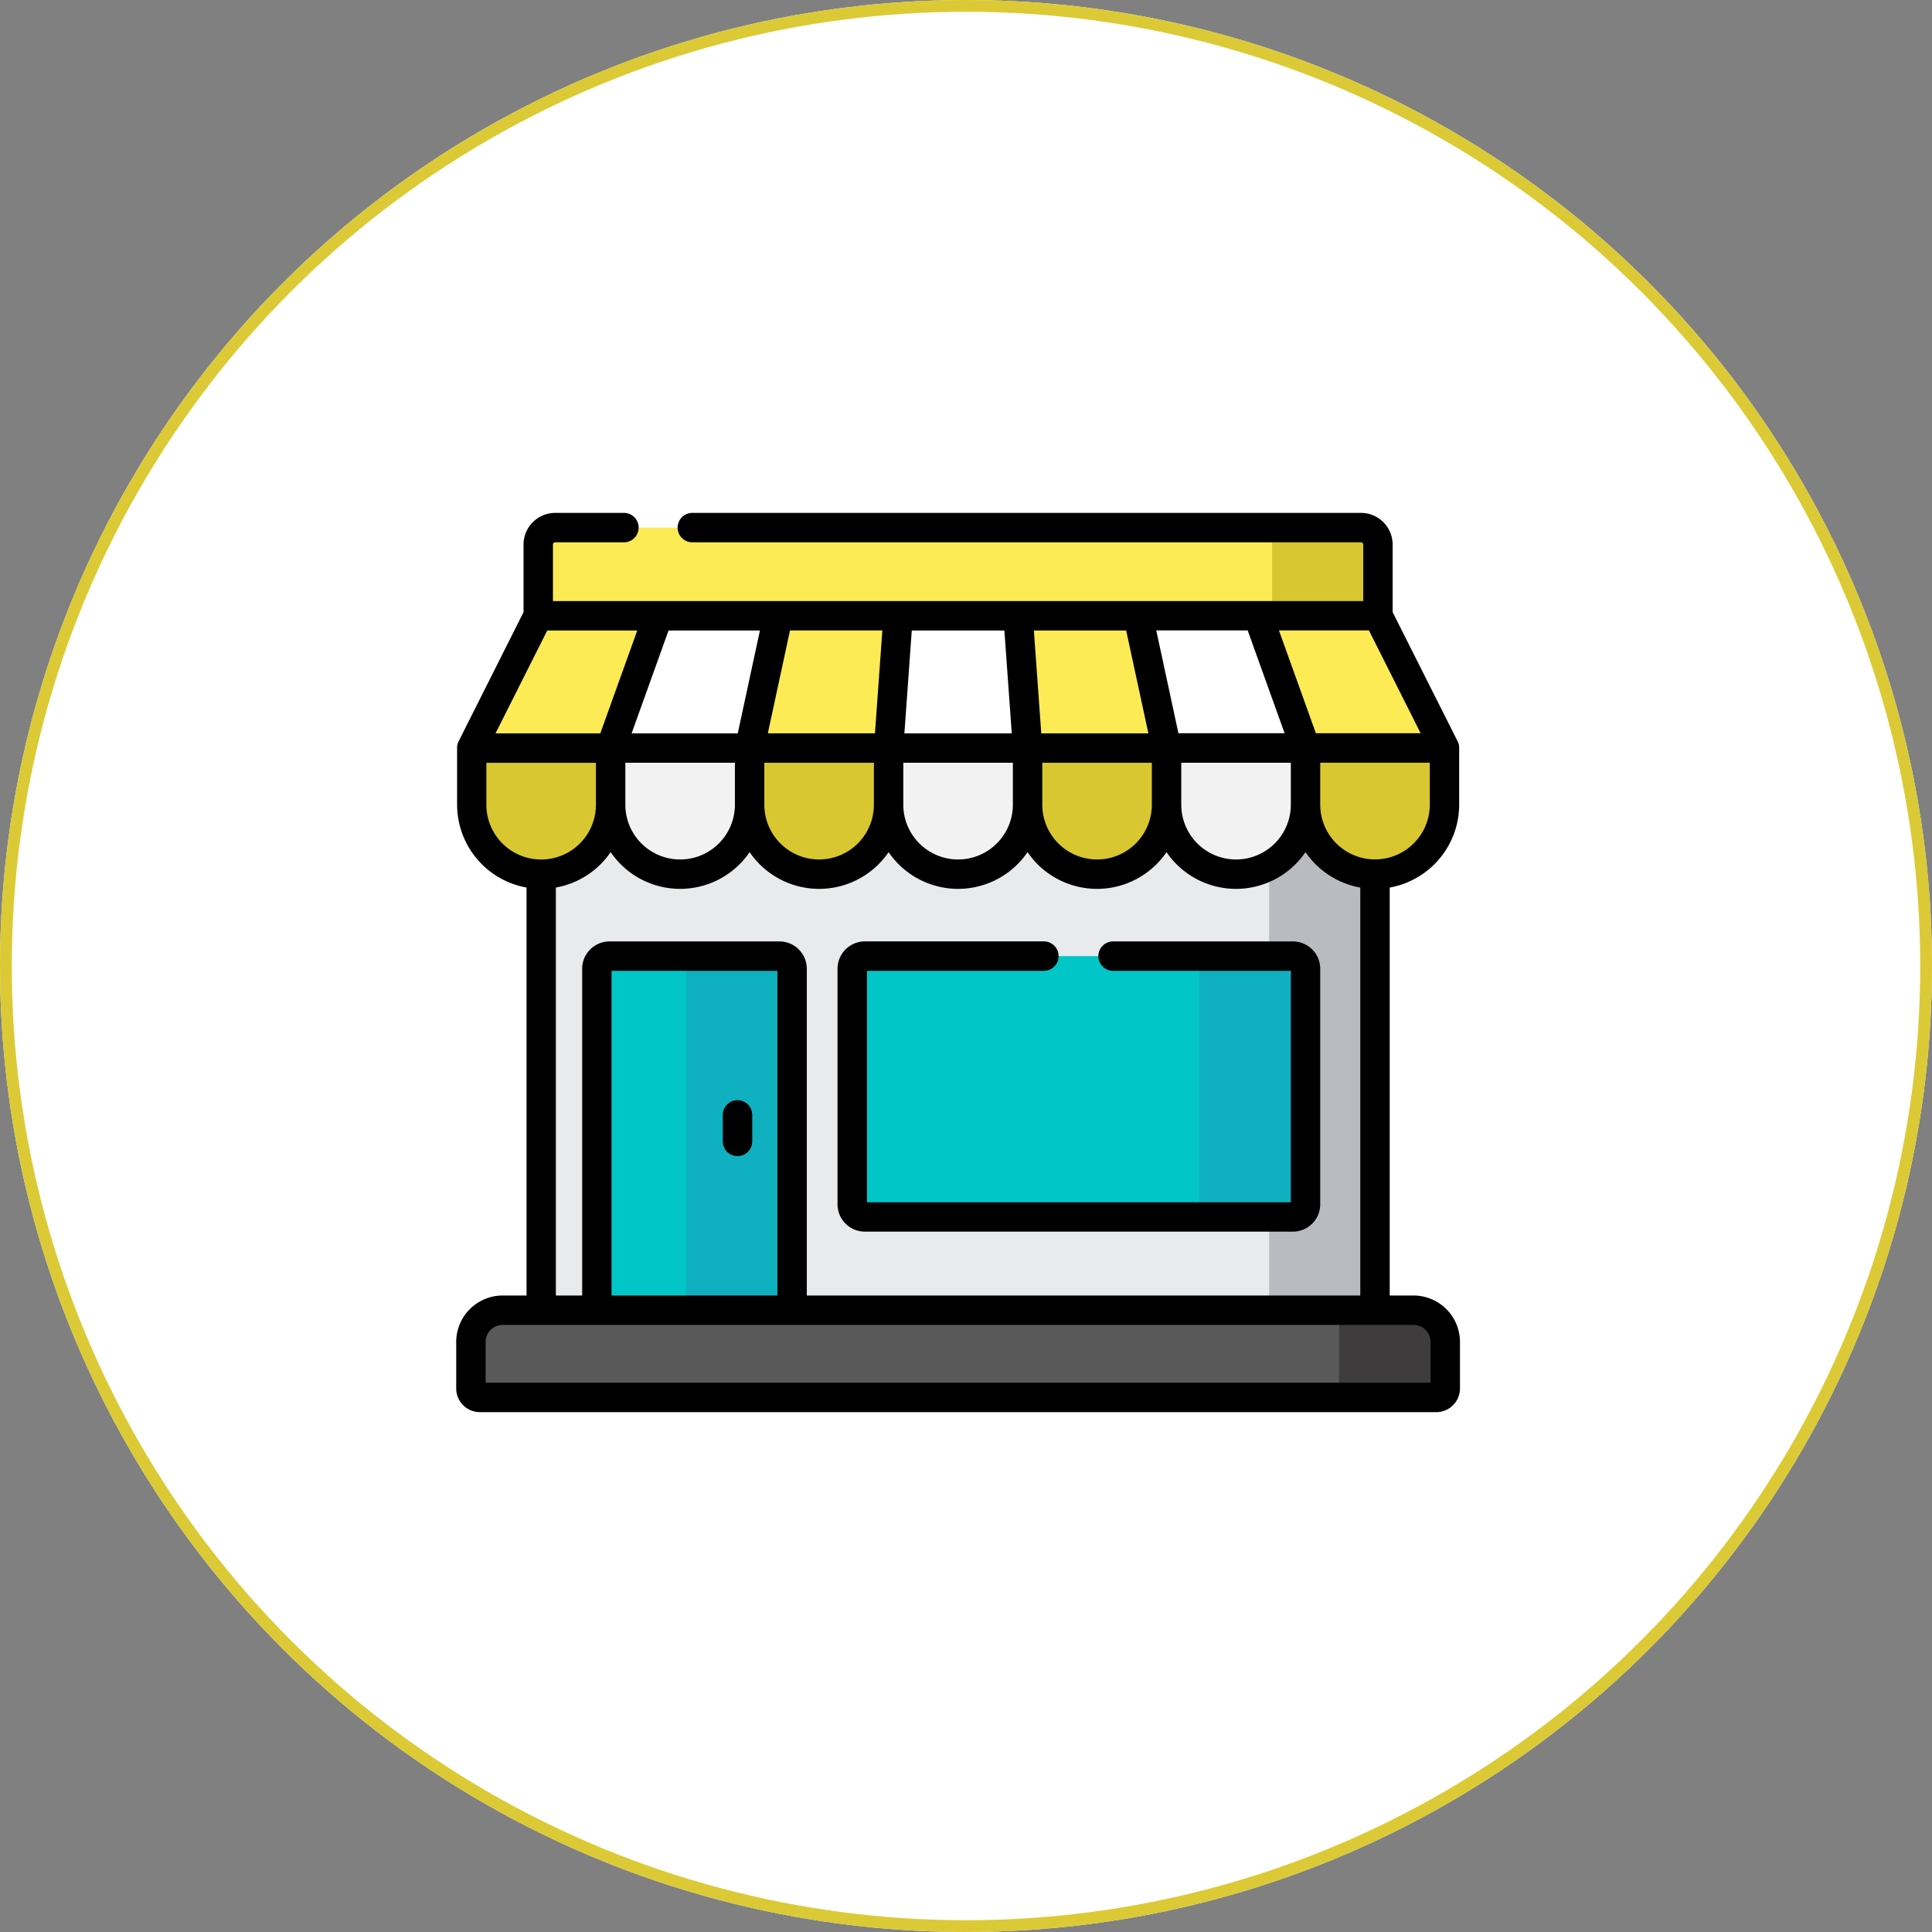 <svg id="Group_28" data-name="Group 28" xmlns="http://www.w3.org/2000/svg" width="164.12" height="164.12" viewBox="0 0 164.12 164.12">
  <rect x="0" y="0" width="164.12" height="164.12" fill="#808080" stroke="none"/>
  <g id="Ellipse_10" data-name="Ellipse 10" transform="translate(0 0)" fill="#fff" stroke="#dbca35" stroke-width="1">
    <ellipse cx="82.06" cy="82.06" rx="82.06" ry="82.06" stroke="none"/>
    <ellipse cx="82.06" cy="82.06" rx="81.56" ry="81.56" fill="none"/>
  </g>
  <g id="store" transform="translate(38.754 43.569)">
    <rect id="Rectangle_6" data-name="Rectangle 6" width="70.836" height="60.629" transform="translate(7.216 12.642)" fill="#e9eaeb"/>
    <rect id="Rectangle_7" data-name="Rectangle 7" width="8.993" height="60.629" transform="translate(69.059 12.642)" fill="#b9bbc1"/>
    <path id="Path_20" data-name="Path 20" d="M113.177,45.543H41.847V35.591a1.44,1.44,0,0,1,1.44-1.44h68.45a1.44,1.44,0,0,1,1.44,1.44v9.953Z" transform="translate(-34.878 -32.902)" fill="#fceb55"/>
    <path id="Path_21" data-name="Path 21" d="M423.707,34.151h-7.554v7.492h8.993V35.591A1.44,1.44,0,0,0,423.707,34.151Z" transform="translate(-346.847 -32.902)" fill="#d8c730"/>
    <path id="Path_22" data-name="Path 22" d="M13.79,157.319h0a5.9,5.9,0,0,1-5.9-5.9v-4.809H19.693v4.809A5.9,5.9,0,0,1,13.79,157.319Z" transform="translate(-6.574 -126.63)" fill="#d8c730"/>
    <path id="Path_23" data-name="Path 23" d="M84.679,157.319h0a5.9,5.9,0,0,1-5.9-5.9v-4.809H90.582v4.809A5.9,5.9,0,0,1,84.679,157.319Z" transform="translate(-65.657 -126.63)" fill="#f2f2f2"/>
    <path id="Path_24" data-name="Path 24" d="M155.569,157.319h0a5.9,5.9,0,0,1-5.9-5.9v-4.809h11.806v4.809A5.9,5.9,0,0,1,155.569,157.319Z" transform="translate(-124.741 -126.63)" fill="#d8c730"/>
    <path id="Path_25" data-name="Path 25" d="M226.458,157.319h0a5.9,5.9,0,0,1-5.9-5.9v-4.809h11.806v4.809A5.9,5.9,0,0,1,226.458,157.319Z" transform="translate(-183.824 -126.63)" fill="#f2f2f2"/>
    <path id="Path_26" data-name="Path 26" d="M297.348,157.319h0a5.9,5.9,0,0,1-5.9-5.9v-4.809h11.806v4.809A5.9,5.9,0,0,1,297.348,157.319Z" transform="translate(-242.908 -126.63)" fill="#d8c730"/>
    <path id="Path_27" data-name="Path 27" d="M368.237,157.319h0a5.9,5.9,0,0,1-5.9-5.9v-4.809H374.14v4.809A5.9,5.9,0,0,1,368.237,157.319Z" transform="translate(-301.991 -126.63)" fill="#f2f2f2"/>
    <path id="Path_28" data-name="Path 28" d="M439.126,157.319h0a5.9,5.9,0,0,1-5.9-5.9v-4.809h11.806v4.809A5.9,5.9,0,0,1,439.126,157.319Z" transform="translate(-361.074 -126.63)" fill="#d8c730"/>
    <path id="Path_29" data-name="Path 29" d="M19.693,90.376H7.887l5.65-11.236H23.728Z" transform="translate(-6.574 -70.398)" fill="#fceb55"/>
    <path id="Path_30" data-name="Path 30" d="M90.582,90.376H78.776L82.812,79.14H93Z" transform="translate(-65.657 -70.398)" fill="#fff"/>
    <path id="Path_31" data-name="Path 31" d="M161.472,90.376H149.666l2.421-11.236h10.192Z" transform="translate(-124.741 -70.398)" fill="#fceb55"/>
    <path id="Path_32" data-name="Path 32" d="M232.361,90.376H220.555l.807-11.236h10.191Z" transform="translate(-183.824 -70.398)" fill="#fff"/>
    <path id="Path_33" data-name="Path 33" d="M299.211,90.376H287.405L286.6,79.14H296.79Z" transform="translate(-238.868 -70.398)" fill="#fceb55"/>
    <path id="Path_34" data-name="Path 34" d="M362.022,90.376H350.216L347.795,79.14h10.192Z" transform="translate(-289.873 -70.398)" fill="#fff"/>
    <path id="Path_35" data-name="Path 35" d="M424.833,90.376H413.028L408.992,79.14h10.192Z" transform="translate(-340.879 -70.398)" fill="#fceb55"/>
    <path id="Path_36" data-name="Path 36" d="M87.574,433.349H10.2a2.7,2.7,0,0,0-2.7,2.7V440a.764.764,0,0,0,.764.764H89.506A.764.764,0,0,0,90.27,440v-3.951A2.7,2.7,0,0,0,87.574,433.349Z" transform="translate(-6.251 -365.618)" fill="#595959"/>
    <path id="Path_37" data-name="Path 37" d="M456.659,433.349h-6.325v7.411h8.257a.764.764,0,0,0,.764-.764v-3.951A2.7,2.7,0,0,0,456.659,433.349Z" transform="translate(-375.336 -365.618)" fill="#3e3c3c"/>
    <path id="Path_38" data-name="Path 38" d="M239.434,274.891H203.074A1.074,1.074,0,0,1,202,273.817V253.809a1.074,1.074,0,0,1,1.074-1.074h36.359a1.074,1.074,0,0,1,1.074,1.074v20.007A1.074,1.074,0,0,1,239.434,274.891Z" transform="translate(-168.359 -215.083)" fill="#00c6c8"/>
    <path id="Path_39" data-name="Path 39" d="M387,252.735h-7.947v22.155H387a1.074,1.074,0,0,0,1.074-1.074V253.809A1.074,1.074,0,0,0,387,252.735Z" transform="translate(-315.929 -215.083)" fill="#0fb0c0"/>
    <path id="Path_40" data-name="Path 40" d="M88.316,282.815H71.727V253.809a1.074,1.074,0,0,1,1.074-1.074h14.44a1.074,1.074,0,0,1,1.074,1.074v29.005Z" transform="translate(-59.782 -215.083)" fill="#00c6c8"/>
    <path id="Path_41" data-name="Path 41" d="M125.116,252.735h-7.947v30.08h9.021V253.809A1.074,1.074,0,0,0,125.116,252.735Z" transform="translate(-97.656 -215.083)" fill="#0fb0c0"/>
    <path id="Path_42" data-name="Path 42" d="M137.249,331a1.249,1.249,0,0,0,1.249-1.249V327.5a1.249,1.249,0,0,0-2.5,0v2.248A1.249,1.249,0,0,0,137.249,331Z" transform="translate(-113.351 -276.359)"/>
    <path id="Path_43" data-name="Path 43" d="M81.323,93.133H79.3V58.478a7.162,7.162,0,0,0,5.9-7.041V46.629c0-.024,0-.048,0-.073s0-.027,0-.04a1.251,1.251,0,0,0-.021-.145l0-.008a1.231,1.231,0,0,0-.037-.133l-.012-.033c-.014-.037-.029-.074-.046-.109,0-.006-.005-.013-.008-.02L79.548,35.084V29.34a2.692,2.692,0,0,0-2.689-2.689h-56.8a1.249,1.249,0,1,0,0,2.5h56.8a.191.191,0,0,1,.191.191v4.8H8.218v-4.8a.191.191,0,0,1,.191-.191h5.84a1.249,1.249,0,1,0,0-2.5H8.409A2.692,2.692,0,0,0,5.72,29.34v5.745L.2,46.067l-.008.02c-.017.035-.032.072-.046.109l-.012.033a1.229,1.229,0,0,0-.037.133l0,.008a1.221,1.221,0,0,0-.021.145c0,.013,0,.027,0,.04s0,.048,0,.073v4.809a7.162,7.162,0,0,0,5.9,7.041V93.133H3.945A3.95,3.95,0,0,0,0,97.078v3.951a2.016,2.016,0,0,0,2.013,2.013H83.255a2.016,2.016,0,0,0,2.013-2.013V97.078A3.949,3.949,0,0,0,81.323,93.133Zm1.382-41.7a4.654,4.654,0,1,1-9.308,0v-3.56h9.308v3.56Zm-5.171-14.8,4.394,8.738h-8.9l-3.138-8.738Zm-10.3,0,3.138,8.738H61.351l-1.883-8.738ZM70.9,47.878v3.56a4.654,4.654,0,1,1-9.308,0v-3.56ZM56.913,36.642,58.8,45.38H49.7l-.628-8.738Zm2.181,11.236v3.56a4.654,4.654,0,1,1-9.308,0v-3.56ZM38.7,36.642h7.866l.628,8.738H38.073ZM37.98,47.878h9.308v3.56a4.654,4.654,0,1,1-9.308,0ZM42.634,58.59a7.149,7.149,0,0,0,5.9-3.12,7.144,7.144,0,0,0,11.806,0,7.145,7.145,0,0,0,11.806,0A7.164,7.164,0,0,0,76.8,58.478V93.133H29.783V65.377a2.326,2.326,0,0,0-2.323-2.323H13.02A2.326,2.326,0,0,0,10.7,65.377V93.133H8.466V58.478a7.164,7.164,0,0,0,4.654-3.008,7.145,7.145,0,0,0,11.806,0,7.145,7.145,0,0,0,11.806,0A7.148,7.148,0,0,0,42.634,58.59ZM27.285,65.552V93.133H13.194V65.552ZM14.368,51.438v-3.56h9.308v3.56a4.654,4.654,0,1,1-9.308,0Zm13.987-14.8H36.2l-.628,8.738h-9.1ZM26.174,47.878h9.308v3.56a4.654,4.654,0,1,1-9.308,0v-3.56ZM25.8,36.642,23.917,45.38H14.9l3.138-8.738Zm-18.066,0h7.646L12.241,45.38H3.34Zm-5.171,14.8v-3.56H11.87v3.56a4.654,4.654,0,1,1-9.308,0ZM82.77,100.544H2.5V97.078a1.448,1.448,0,0,1,1.447-1.447H81.323a1.448,1.448,0,0,1,1.447,1.447v3.466Z" transform="translate(0 -26.651)"/>
    <path id="Path_44" data-name="Path 44" d="M194.5,247.558v20.008a2.326,2.326,0,0,0,2.323,2.323h36.359a2.326,2.326,0,0,0,2.323-2.323V247.558a2.326,2.326,0,0,0-2.323-2.323H217.909a1.249,1.249,0,1,0,0,2.5h15.1v19.657H197V247.733h15.03a1.249,1.249,0,0,0,0-2.5H196.823A2.326,2.326,0,0,0,194.5,247.558Z" transform="translate(-162.108 -208.832)"/>
  </g>
</svg>
